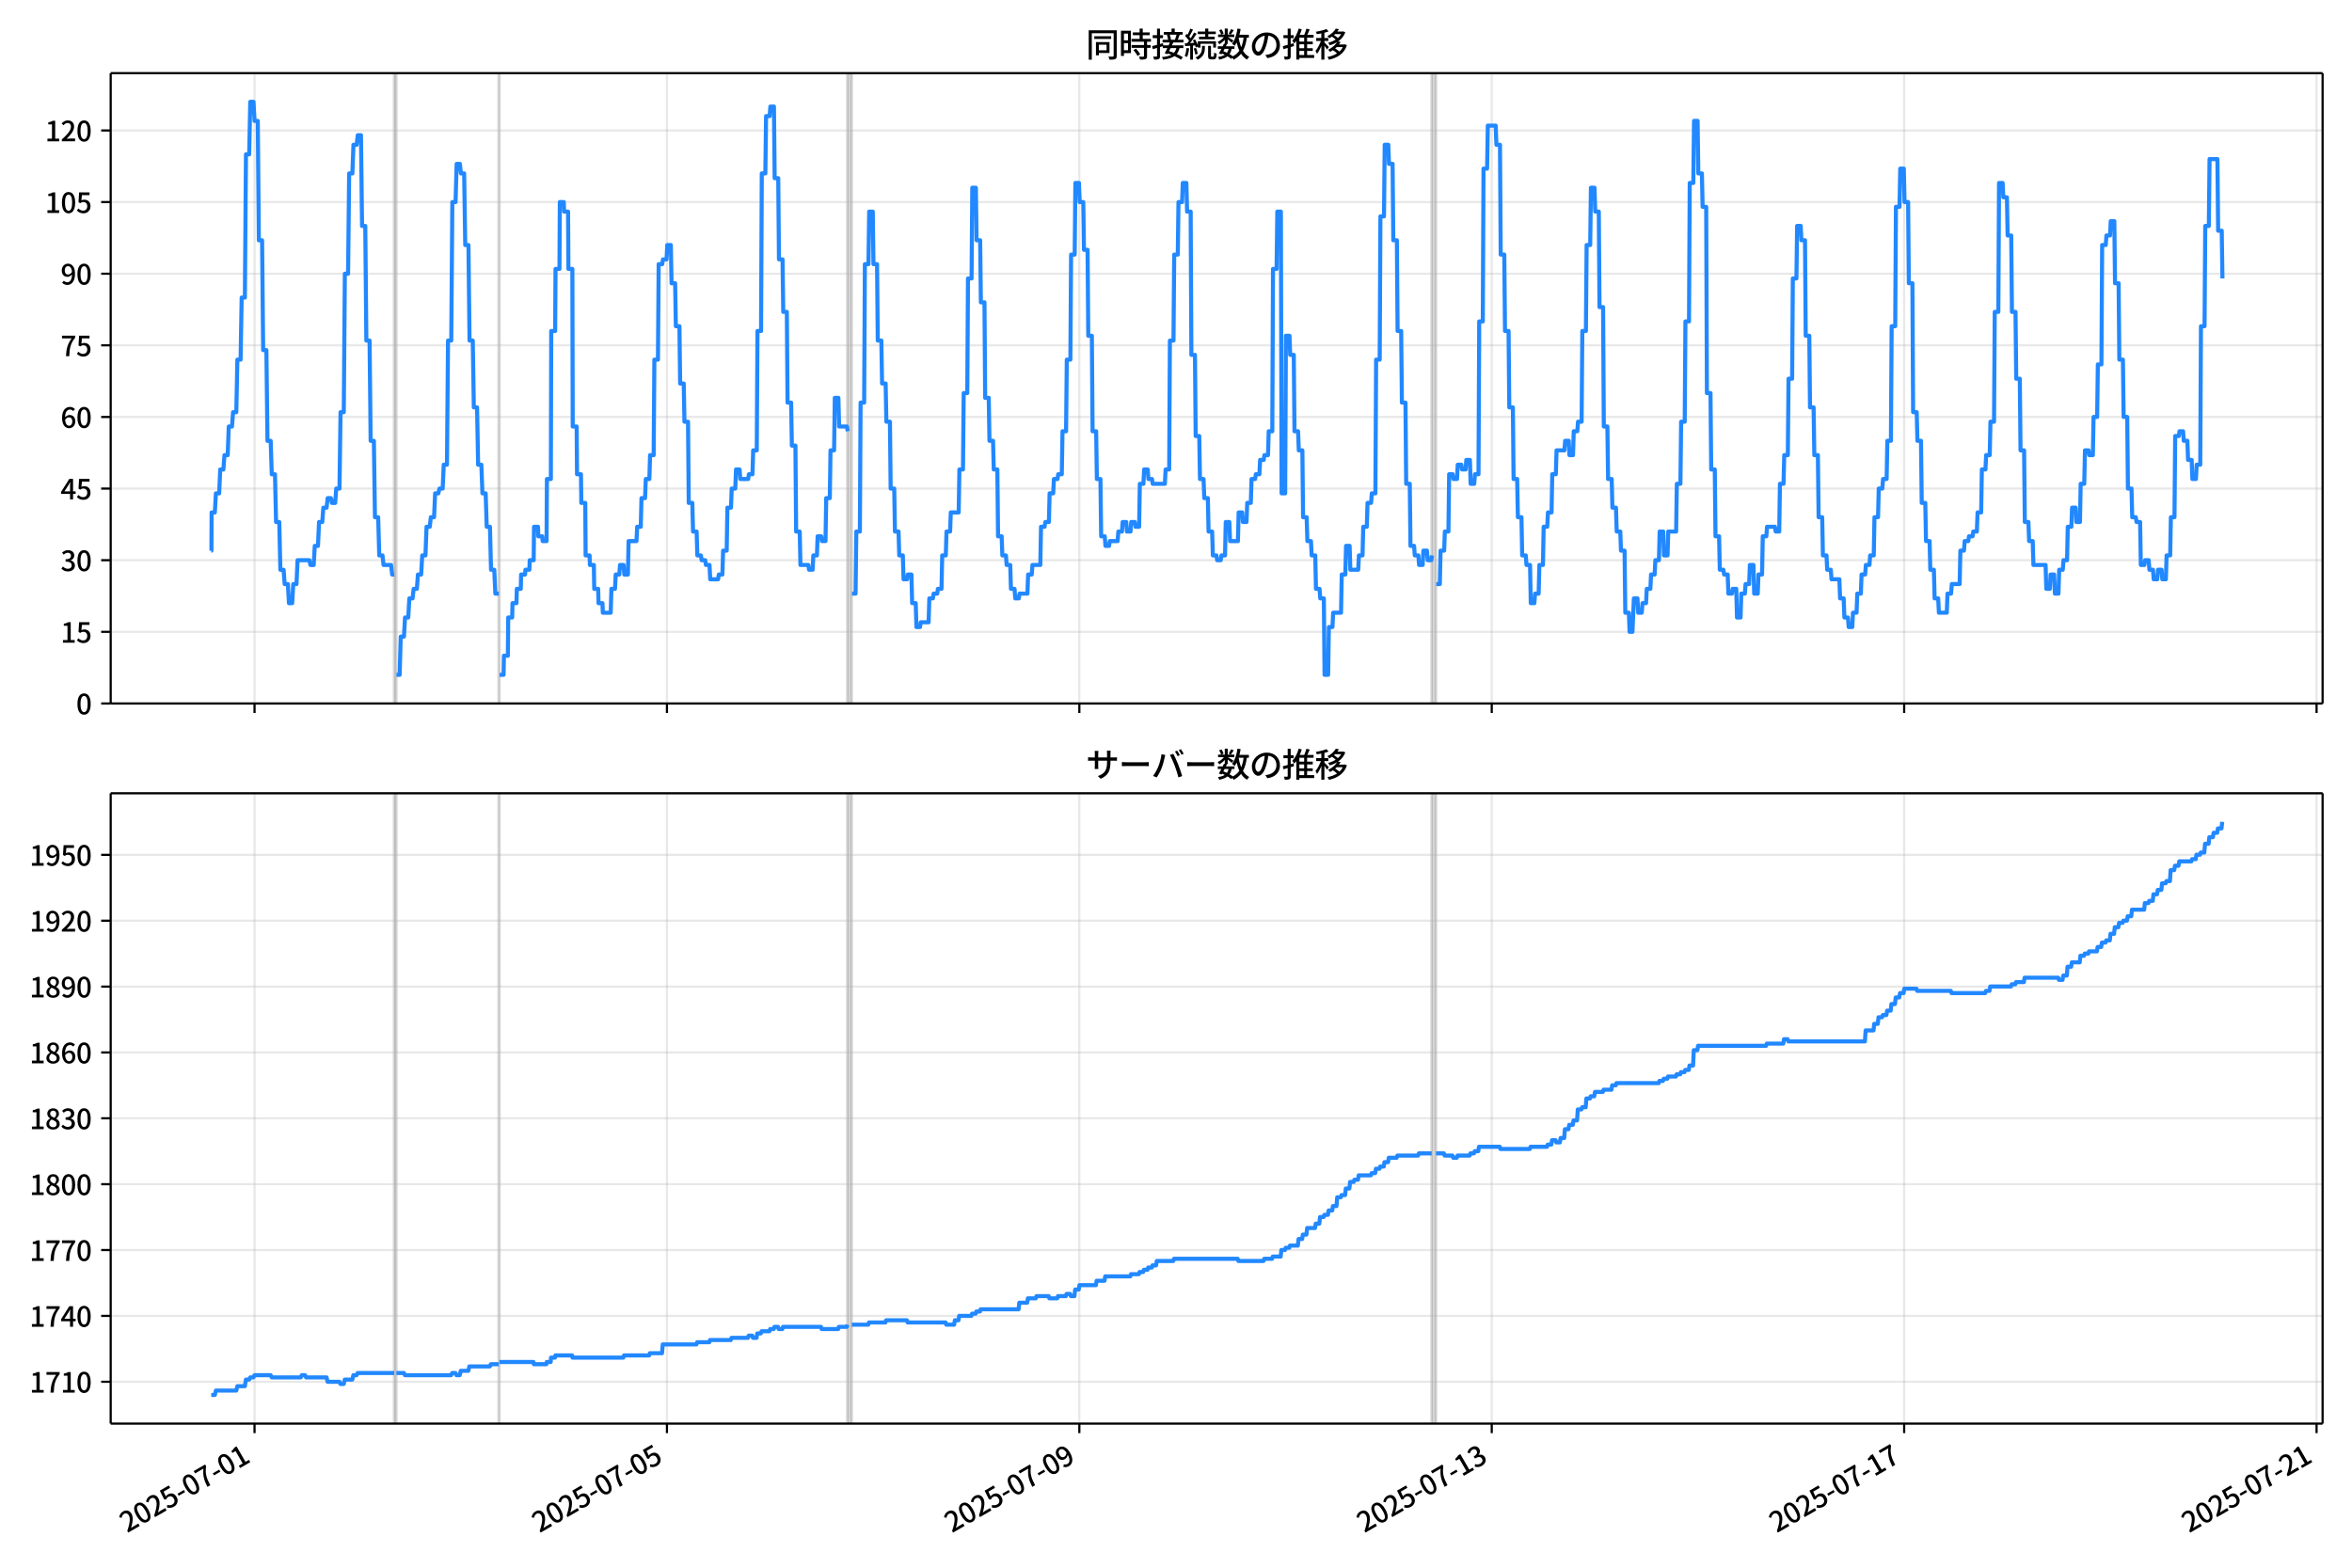 <!DOCTYPE svg  PUBLIC '-//W3C//DTD SVG 1.1//EN'  'http://www.w3.org/Graphics/SVG/1.1/DTD/svg11.dtd'>
<svg version="1.1" viewBox="0 0 864 576" xmlns="http://www.w3.org/2000/svg" xmlns:xlink="http://www.w3.org/1999/xlink">
 <defs>
  <style type="text/css">*{stroke-linejoin: round; stroke-linecap: butt}</style>
 </defs>
 <g id="aa">
  <g id="ab">
   <path d="m0 576h864v-576h-864z" fill="#fff"/>
  </g>
  <g id="ac">
   <g id="ad">
    <path d="m40.66 258.47h812.54v-231.59h-812.54z" fill="#fff"/>
   </g>
   <g id="ae">
    <path d="m144.79 258.47h.789v-231.59h-.789z" clip-path="url(#b)" fill="#808080" opacity=".3" stroke="#808080"/>
   </g>
   <g id="af">
    <path d="m183.19 258.47h.263v-231.59h-.263z" clip-path="url(#b)" fill="#808080" opacity=".3" stroke="#808080"/>
   </g>
   <g id="ag">
    <path d="m311.28 258.47h1.578v-231.59h-1.578z" clip-path="url(#b)" fill="#808080" opacity=".3" stroke="#808080"/>
   </g>
   <g id="ah">
    <path d="m525.9 258.47h1.578v-231.59h-1.578z" clip-path="url(#b)" fill="#808080" opacity=".3" stroke="#808080"/>
   </g>
   <g id="ai">
    <g id="aj">
     <g id="ak">
      <path d="m93.502 258.47v-231.59" clip-path="url(#b)" fill="none" stroke="#b0b0b0" stroke-linecap="square" stroke-opacity=".3" stroke-width=".8"/>
     </g>
     <g id="al">
      <defs>
       <path id="g" d="m0 0v3.5" stroke="#000" stroke-width=".8"/>
      </defs>
      <use x="93.502" y="258.468" stroke="#000000" stroke-width=".8" xlink:href="#g"/>
     </g>
    </g>
    <g id="am">
     <g id="an">
      <path d="m245 258.47v-231.59" clip-path="url(#b)" fill="none" stroke="#b0b0b0" stroke-linecap="square" stroke-opacity=".3" stroke-width=".8"/>
     </g>
     <g id="ao">
      <use x="244.999" y="258.468" stroke="#000000" stroke-width=".8" xlink:href="#g"/>
     </g>
    </g>
    <g id="ap">
     <g id="aq">
      <path d="m396.49 258.47v-231.59" clip-path="url(#b)" fill="none" stroke="#b0b0b0" stroke-linecap="square" stroke-opacity=".3" stroke-width=".8"/>
     </g>
     <g id="ar">
      <use x="396.495" y="258.468" stroke="#000000" stroke-width=".8" xlink:href="#g"/>
     </g>
    </g>
    <g id="as">
     <g id="at">
      <path d="m547.99 258.47v-231.59" clip-path="url(#b)" fill="none" stroke="#b0b0b0" stroke-linecap="square" stroke-opacity=".3" stroke-width=".8"/>
     </g>
     <g id="au">
      <use x="547.991" y="258.468" stroke="#000000" stroke-width=".8" xlink:href="#g"/>
     </g>
    </g>
    <g id="av">
     <g id="aw">
      <path d="m699.49 258.47v-231.59" clip-path="url(#b)" fill="none" stroke="#b0b0b0" stroke-linecap="square" stroke-opacity=".3" stroke-width=".8"/>
     </g>
     <g id="ax">
      <use x="699.488" y="258.468" stroke="#000000" stroke-width=".8" xlink:href="#g"/>
     </g>
    </g>
    <g id="ay">
     <g id="az">
      <path d="m850.98 258.47v-231.59" clip-path="url(#b)" fill="none" stroke="#b0b0b0" stroke-linecap="square" stroke-opacity=".3" stroke-width=".8"/>
     </g>
     <g id="ba">
      <use x="850.984" y="258.468" stroke="#000000" stroke-width=".8" xlink:href="#g"/>
     </g>
    </g>
   </g>
   <g id="bb">
    <g id="bc">
     <g id="bd">
      <path d="m40.66 258.47h812.54" clip-path="url(#b)" fill="none" stroke="#b0b0b0" stroke-linecap="square" stroke-opacity=".3" stroke-width=".8"/>
     </g>
     <g id="be">
      <defs>
       <path id="d" d="m0 0h-3.5" stroke="#000" stroke-width=".8"/>
      </defs>
      <use x="40.66" y="258.468" stroke="#000000" stroke-width=".8" xlink:href="#d"/>
     </g>
     <g id="bf">
      <!-- 0 -->
      <g transform="translate(27.96 262.45) scale(.1 -.1)">
       <defs>
        <path id="a" transform="scale(.016)" d="m1830-90q-460 0-806 275-346 276-535 823-188 547-188 1366 0 820 188 1357 189 538 535 803 346 266 806 266 461 0 800-269 340-269 528-803 189-534 189-1354 0-819-189-1366-188-547-528-823-339-275-800-275zm0 589q237 0 422 185 186 186 288 599 103 413 103 1091 0 679-103 1082-102 403-288 582-185 180-422 180-236 0-422-180-186-179-292-582-105-403-105-1082 0-678 105-1091 106-413 292-599 186-185 422-185z"/>
       </defs>
       <use xlink:href="#a"/>
      </g>
     </g>
    </g>
    <g id="bg">
     <g id="bh">
      <path d="m40.66 232.15h812.54" clip-path="url(#b)" fill="none" stroke="#b0b0b0" stroke-linecap="square" stroke-opacity=".3" stroke-width=".8"/>
     </g>
     <g id="bi">
      <use x="40.66" y="232.151" stroke="#000000" stroke-width=".8" xlink:href="#d"/>
     </g>
     <g id="bj">
      <!-- 15 -->
      <g transform="translate(22.26 236.14) scale(.1 -.1)">
       <defs>
        <path id="e" transform="scale(.016)" d="m544 0v608h1037v3277h-845v467q333 58 579 147 247 90 451 218h557v-4109h915v-608h-2694z"/>
        <path id="i" transform="scale(.016)" d="m1715-90q-365 0-653 90t-506 237q-217 147-383 307l352 480q134-134 294-246t361-183q202-70 452-70 262 0 473 118 212 119 333 346 122 227 122 541 0 460-247 716-246 256-649 256-224 0-384-64t-365-198l-365 237 141 2240h2387v-627h-1747l-109-1204q154 77 307 118 154 42 340 42 397 0 723-160t518-490q192-329 192-847 0-519-224-887t-586-560q-361-192-777-192z"/>
       </defs>
       <use xlink:href="#e"/>
       <use transform="translate(57)" xlink:href="#i"/>
      </g>
     </g>
    </g>
    <g id="bk">
     <g id="bl">
      <path d="m40.66 205.83h812.54" clip-path="url(#b)" fill="none" stroke="#b0b0b0" stroke-linecap="square" stroke-opacity=".3" stroke-width=".8"/>
     </g>
     <g id="bm">
      <use x="40.66" y="205.834" stroke="#000000" stroke-width=".8" xlink:href="#d"/>
     </g>
     <g id="bn">
      <!-- 30 -->
      <g transform="translate(22.26 209.82) scale(.1 -.1)">
       <defs>
        <path id="m" transform="scale(.016)" d="m1715-90q-371 0-656 90t-503 240q-217 150-377 323l359 474q211-205 479-359 269-153 634-153 269 0 467 92 199 93 311 266t112 423q0 256-125 451t-429 300q-304 106-835 106v551q467 0 732 105 266 106 384 291 119 186 119 423 0 307-192 489-192 183-531 183-269 0-503-119-233-118-438-316l-384 460q282 256 614 413 333 157 737 157 422 0 748-144 327-144 512-413 186-269 186-659 0-403-221-685-221-281-592-422v-26q269-70 490-227t349-400 128-557q0-422-215-726-214-304-573-468-358-163-787-163z"/>
       </defs>
       <use xlink:href="#m"/>
       <use transform="translate(57)" xlink:href="#a"/>
      </g>
     </g>
    </g>
    <g id="bo">
     <g id="bp">
      <path d="m40.66 179.52h812.54" clip-path="url(#b)" fill="none" stroke="#b0b0b0" stroke-linecap="square" stroke-opacity=".3" stroke-width=".8"/>
     </g>
     <g id="bq">
      <use x="40.66" y="179.517" stroke="#000000" stroke-width=".8" xlink:href="#d"/>
     </g>
     <g id="br">
      <!-- 45 -->
      <g transform="translate(22.26 183.5) scale(.1 -.1)">
       <defs>
        <path id="r" transform="scale(.016)" d="m2170 0v3072q0 192 12 457 13 266 20 458h-26q-90-179-183-365-92-185-195-364l-921-1415h2579v-576h-3328v493l1875 2957h858v-4717h-691z"/>
       </defs>
       <use xlink:href="#r"/>
       <use transform="translate(57)" xlink:href="#i"/>
      </g>
     </g>
    </g>
    <g id="bs">
     <g id="bt">
      <path d="m40.66 153.2h812.54" clip-path="url(#b)" fill="none" stroke="#b0b0b0" stroke-linecap="square" stroke-opacity=".3" stroke-width=".8"/>
     </g>
     <g id="bu">
      <use x="40.66" y="153.201" stroke="#000000" stroke-width=".8" xlink:href="#d"/>
     </g>
     <g id="bv">
      <!-- 60 -->
      <g transform="translate(22.26 157.19) scale(.1 -.1)">
       <defs>
        <path id="q" transform="scale(.016)" d="m1971-90q-339 0-634 144-294 144-518 435-224 292-352 733-128 442-128 1044 0 678 147 1161 148 483 397 784 250 301 570 445t665 144q397 0 688-147 292-147 490-359l-403-448q-128 154-327 253-198 99-409 99-307 0-567-182-259-182-413-605-153-422-153-1145 0-608 115-1002t326-589q212-195 493-195 212 0 375 121 163 122 259 343t96 522q0 300-90 511-89 212-259 320-169 109-419 109-211 0-451-134t-458-461l-25 538q134 192 313 323t374 201q196 71 375 71 397 0 694-163 298-163 467-490 170-326 170-825 0-468-195-817-195-348-512-544-317-195-701-195z"/>
       </defs>
       <use xlink:href="#q"/>
       <use transform="translate(57)" xlink:href="#a"/>
      </g>
     </g>
    </g>
    <g id="bw">
     <g id="bx">
      <path d="m40.66 126.88h812.54" clip-path="url(#b)" fill="none" stroke="#b0b0b0" stroke-linecap="square" stroke-opacity=".3" stroke-width=".8"/>
     </g>
     <g id="by">
      <use x="40.66" y="126.884" stroke="#000000" stroke-width=".8" xlink:href="#d"/>
     </g>
     <g id="bz">
      <!-- 75 -->
      <g transform="translate(22.26 130.87) scale(.1 -.1)">
       <defs>
        <path id="h" transform="scale(.016)" d="m1235 0q32 646 109 1187t224 1024 384 941 576 938h-2208v627h3027v-455q-409-512-665-989-256-476-397-969t-205-1053-90-1251h-755z"/>
       </defs>
       <use xlink:href="#h"/>
       <use transform="translate(57)" xlink:href="#i"/>
      </g>
     </g>
    </g>
    <g id="ca">
     <g id="cb">
      <path d="m40.66 100.57h812.54" clip-path="url(#b)" fill="none" stroke="#b0b0b0" stroke-linecap="square" stroke-opacity=".3" stroke-width=".8"/>
     </g>
     <g id="cc">
      <use x="40.66" y="100.567" stroke="#000000" stroke-width=".8" xlink:href="#d"/>
     </g>
     <g id="cd">
      <!-- 90 -->
      <g transform="translate(22.26 104.55) scale(.1 -.1)">
       <defs>
        <path id="k" transform="scale(.016)" d="m1562-90q-410 0-708 150-297 151-502 356l403 461q141-160 346-256t422-96q224 0 425 102 202 103 352 333 151 230 237 614 87 384 87 941 0 589-115 970t-323 563-496 182q-205 0-372-118-166-118-262-336t-96-525q0-301 86-512 87-211 259-323 173-112 417-112 224 0 460 141 237 141 448 461l32-544q-134-180-313-314t-371-208-384-74q-391 0-689 166-297 167-467 496-169 330-169 823 0 467 195 816t515 541 698 192q339 0 636-138 298-137 519-419 221-281 349-710t128-1018q0-691-141-1187t-391-807q-249-310-563-461-313-150-652-150z"/>
       </defs>
       <use xlink:href="#k"/>
       <use transform="translate(57)" xlink:href="#a"/>
      </g>
     </g>
    </g>
    <g id="ce">
     <g id="cf">
      <path d="m40.66 74.25h812.54" clip-path="url(#b)" fill="none" stroke="#b0b0b0" stroke-linecap="square" stroke-opacity=".3" stroke-width=".8"/>
     </g>
     <g id="cg">
      <use x="40.66" y="74.25" stroke="#000000" stroke-width=".8" xlink:href="#d"/>
     </g>
     <g id="ch">
      <!-- 105 -->
      <g transform="translate(16.56 78.235) scale(.1 -.1)">
       <use xlink:href="#e"/>
       <use transform="translate(57)" xlink:href="#a"/>
       <use transform="translate(114)" xlink:href="#i"/>
      </g>
     </g>
    </g>
    <g id="ci">
     <g id="cj">
      <path d="m40.66 47.933h812.54" clip-path="url(#b)" fill="none" stroke="#b0b0b0" stroke-linecap="square" stroke-opacity=".3" stroke-width=".8"/>
     </g>
     <g id="ck">
      <use x="40.66" y="47.933" stroke="#000000" stroke-width=".8" xlink:href="#d"/>
     </g>
     <g id="cl">
      <!-- 120 -->
      <g transform="translate(16.56 51.919) scale(.1 -.1)">
       <defs>
        <path id="f" transform="scale(.016)" d="m282 0v429q697 621 1164 1136 468 515 701 956 234 442 234 826 0 256-87 451-86 196-262 301-176 106-445 106-275 0-506-151-230-150-422-368l-416 410q301 333 637 518 336 186 803 186 429 0 749-176t496-493 176-745q0-455-224-919t-615-935q-390-470-889-950 186 20 394 36t374 16h1184v-634h-3046z"/>
       </defs>
       <use xlink:href="#e"/>
       <use transform="translate(57)" xlink:href="#f"/>
       <use transform="translate(114)" xlink:href="#a"/>
      </g>
     </g>
    </g>
   </g>
   <g id="cm">
    <path d="m77.594 202.33h.075l.066-14.036h1.179l.396-7.018h1.195l.395-8.772h1.161l.395-5.263h1.184l.395-10.527h1.184l.395-5.263h1.184l.395-19.299h1.184l.395-22.808h1.184l.395-52.634h1.184l.395-19.299h1.184l.395 7.018h1.184l.395 43.861h1.184l.395 40.352h1.184l.395 33.335h1.184l.395 12.281h1.184l.395 17.545h1.184l.395 17.545h1.184l.395 5.263h1.184l.395 7.018h1.184l.395-7.018h1.184l.395-8.772h4.34l.395 1.754h1.184l.395-7.018h1.184l.395-8.772h1.184l.395-5.263h1.184l.395-3.509h1.184l.395 1.754h1.184l.395-5.263h1.184l.395-28.071h1.184l.395-50.879h1.184l.395-36.844h1.184l.395-10.527h1.184l.395-3.509h1.184l.395 33.335h1.184l.395 42.107h1.184l.395 36.844h1.184l.395 28.071h1.184l.395 14.036h1.184l.395 3.509h2.762l.395 3.509h.789m.789 36.844h1.184l.395-14.036h1.184l.395-7.018h1.184l.395-7.018h1.184l.395-3.509h1.184l.395-5.263h1.184l.395-7.018h1.184l.395-10.527h1.184l.395-3.509h1.184l.395-8.772h1.184l.395-1.754h1.184l.395-8.772h1.184l.395-45.616h1.184l.395-50.879h1.184l.395-14.036h1.184l.395 3.509h1.184l.395 26.317h1.184l.395 35.089h1.184l.395 24.562h1.184l.395 21.053h1.184l.395 10.527h1.184l.395 12.281h1.184l.395 15.79h1.184l.395 8.772h1.315m.263 29.826h1.447l.132-7.018h1.447l.132-14.036h1.447l.132-5.263h1.447l.132-5.263h1.447l.132-5.263h1.447l.132-1.754h1.447l.132-3.509h1.447l.132-12.281h1.447l.132 3.509h1.447l.132 1.754h1.447l.132-22.808h1.447l.132-54.388h1.447l.132-22.808h1.447l.132-24.562h1.447l.132 3.509h1.447l.132 21.053h1.447l.132 57.897h1.447l.132 17.545h1.447l.132 10.527h1.447l.132 19.299h1.447l.132 3.509h1.447l.132 8.772h1.447l.132 5.263h1.447l.132 3.509h2.893l.263-8.772h1.315l.263-5.263h1.315l.263-3.509h1.315l.263 3.509h1.315l.263-12.281h2.893l.263-5.263h1.315l.263-10.527h1.315l.263-7.018h1.315l.263-8.772h1.315l.263-35.089h1.315l.263-35.089h1.315l.263-1.754h1.315l.263-5.263h1.315l.263 14.036h1.315l.263 15.79h1.315l.263 21.053h1.315l.263 14.036h1.315l.263 29.826h1.315l.263 10.527h1.315l.263 8.772h1.315l.263 1.754h1.315l.263 1.754h1.315l.263 5.263h2.893l.263-1.754h1.315l.263-8.772h1.315l.263-15.79h1.315l.263-7.018h1.315l.263-7.018h1.315l.263 3.509h2.893l.263-1.754h1.315l.263-8.772h1.315l.263-43.861h1.315l.263-57.897h1.315l.263-21.053h1.315l.263-3.509h1.315l.263 26.317h1.315l.263 29.826h1.315l.263 19.299h1.315l.263 33.335h1.315l.263 15.79h1.315l.263 31.58h1.315l.263 12.281h2.893l.263 1.754h1.315l.263-5.263h1.315l.263-7.018h1.315l.263 1.754h1.315l.263-15.79h1.315l.263-17.545h1.315l.263-19.299h1.315l.263 10.527h2.893l.263 1.754m1.578 59.651h1.315l.263-22.808h1.315l.263-47.37h1.315l.263-50.879h1.315l.263-19.299h1.315l.263 19.299h1.315l.263 28.071h1.315l.263 15.79h1.315l.263 14.036h1.315l.263 24.562h1.315l.263 15.79h1.315l.263 8.772h1.315l.263 8.772h1.315l.263-1.754h1.315l.263 10.527h1.315l.263 8.772h1.315l.263-1.754h2.893l.263-8.772h1.315l.263-1.754h1.315l.263-1.754h1.315l.263-12.281h1.315l.263-8.772h1.315l.263-7.018h2.893l.263-15.79h1.315l.263-28.071h1.315l.263-42.107h1.315l.263-33.335h1.315l.263 19.299h1.315l.263 22.808h1.315l.263 35.089h1.315l.263 15.79h1.315l.263 10.527h1.315l.263 24.562h1.315l.263 7.018h1.315l.263 3.509h1.315l.263 8.772h1.315l.263 3.509h1.315l.263-1.754h2.893l.263-7.018h1.315l.263-3.509h2.893l.263-14.036h1.315l.263-1.754h1.315l.263-10.527h1.315l.263-5.263h1.315l.263-1.754h1.315l.263-15.79h1.315l.263-26.317h1.315l.263-38.598h1.315l.263-26.317h1.315l.263 7.018h1.315l.263 17.545h1.315l.263 31.58h1.315l.263 35.089h1.315l.263 17.545h1.315l.263 21.053h1.315l.263 3.509h1.315l.263-1.754h2.893l.263-3.509h1.315l.263-3.509h1.315l.263 3.509h1.315l.263-3.509h1.315l.263 1.754h1.315l.263-15.79h1.315l.263-5.263h1.315l.263 3.509h1.315l.263 1.754h4.471l.263-5.263h1.315l.263-47.37h1.315l.263-31.58h1.315l.263-19.299h1.315l.263-7.018h1.315l.263 10.527h1.315l.263 52.634h1.315l.263 29.826h1.315l.263 15.79h1.315l.263 7.018h1.315l.263 12.281h1.315l.263 8.772h1.315l.263 1.754h1.315l.263-1.754h1.315l.263-12.281h1.315l.263 7.018h2.893l.263-10.527h1.315l.263 3.509h1.315l.263-7.018h1.315l.263-8.772h1.315l.263-1.754h1.315l.263-5.263h1.315l.263-1.754h1.315l.263-8.772h1.315l.263-59.651h1.315l.263-21.053h1.315l.263 103.51h1.315l.263-57.897h1.315l.263 7.018h1.315l.263 28.071h1.315l.263 7.018h1.315l.263 24.562h1.315l.263 8.772h1.315l.263 5.263h1.315l.263 12.281h1.315l.263 3.509h1.315l.263 28.071h1.315l.263-17.545h1.315l.263-5.263h2.893l.263-14.036h1.315l.263-10.527h1.315l.263 8.772h2.893l.263-5.263h1.315l.263-10.527h1.315l.263-8.772h1.315l.263-3.509h1.315l.263-49.125h1.315l.263-52.634h1.315l.263-26.317h1.315l.263 7.018h1.315l.263 28.071h1.315l.263 33.335h1.315l.263 26.317h1.315l.263 29.826h1.315l.263 22.808h1.315l.263 3.509h1.315l.263 3.509h1.315l.263-5.263h1.315l.263 3.509h1.315l.263-1.754m1.578 10.527h1.315l.263-12.281h1.315l.263-7.018h1.315l.263-21.053h1.315l.263 1.754h1.315l.263-5.263h1.315l.263 1.754h1.315l.263-3.509h1.315l.263 8.772h1.315l.263-3.509h1.315l.263-56.142h1.315l.263-56.142h1.315l.263-15.79h2.893l.263 7.018h1.315l.263 40.352h1.315l.263 28.071h1.315l.263 28.071h1.315l.263 26.317h1.315l.263 14.036h1.315l.263 14.036h1.315l.263 3.509h1.315l.263 14.036h1.315l.263-3.509h1.315l.263-10.527h1.315l.263-14.036h1.315l.263-5.263h1.315l.263-14.036h1.315l.263-8.772h2.893l.263-3.509h1.315l.263 5.263h1.315l.263-8.772h1.315l.263-3.509h1.315l.263-33.335h1.315l.263-31.58h1.315l.263-21.053h1.315l.263 8.772h1.315l.263 35.089h1.315l.263 43.861h1.315l.263 19.299h1.315l.263 10.527h1.315l.263 8.772h1.315l.263 7.018h1.315l.263 22.808h1.315l.263 7.018h1.052l.526-12.281h1.315l.263 5.263h1.315l.263-3.509h1.315l.263-5.263h1.315l.263-5.263h1.315l.263-5.263h1.315l.263-10.527h1.315l.263 8.772h1.315l.263-8.772h2.893l.263-17.545h1.315l.263-22.808h1.315l.263-36.844h1.315l.263-50.879h1.315l.263-22.808h1.315l.263 19.299h1.315l.263 12.281h1.315l.263 68.424h1.315l.263 28.071h1.315l.263 24.562h1.315l.263 12.281h1.315l.263 1.754h1.315l.263 7.018h1.315l.263-1.754h1.315l.263 10.527h1.315l.263-8.772h1.315l.263-3.509h1.315l.263-7.018h1.315l.263 10.527h1.315l.263-7.018h1.315l.263-14.036h1.315l.263-3.509h2.893l.263 1.754h1.315l.263-17.545h1.315l.263-10.527h1.315l.263-28.071h1.315l.263-36.844h1.315l.263-19.299h1.315l.263 5.263h1.315l.263 35.089h1.315l.263 26.317h1.315l.263 17.545h1.315l.263 22.808h1.315l.263 14.036h1.315l.263 5.263h1.315l.263 3.509h2.893l.263 7.018h1.315l.263 7.018h1.315l.263 3.509h1.315l.263-5.263h1.315l.263-7.018h1.315l.263-7.018h1.315l.263-3.509h1.315l.263-3.509h1.315l.263-14.036h1.315l.263-10.527h1.315l.263-3.509h1.315l.263-14.036h1.315l.263-42.107h1.315l.263-43.861h1.315l.263-14.036h1.315l.263 12.281h1.315l.263 29.826h1.315l.263 47.37h1.315l.263 10.527h1.315l.263 22.808h1.315l.263 14.036h1.315l.263 10.527h1.315l.263 10.527h1.315l.263 5.263h2.893l.263-7.018h1.315l.263-3.509h2.893l.263-12.281h1.315l.263-3.509h1.315l.263-1.754h1.315l.263-1.754h1.315l.263-7.018h1.315l.263-15.79h1.315l.263-5.263h1.315l.263-12.281h1.315l.263-40.352h1.315l.263-47.37h1.315l.263 5.263h1.315l.263 14.036h1.315l.263 28.071h1.315l.263 24.562h1.315l.263 26.317h1.315l.263 26.317h1.315l.263 7.018h1.315l.263 8.772h4.471l.263 8.772h1.315l.263-5.263h1.315l.263 7.018h1.315l.263-8.772h1.315l.263-3.509h1.315l.263-12.281h1.315l.263-7.018h1.315l.263 5.263h1.315l.263-14.036h1.315l.263-12.281h1.315l.263 1.754h1.315l.263-14.036h1.315l.263-19.299h1.315l.263-43.861h1.315l.263-3.509h1.315l.263-5.263h1.315l.263 22.808h1.315l.263 28.071h1.315l.263 21.053h1.315l.263 26.317h1.315l.263 10.527h1.315l.263 1.754h1.315l.263 15.79h1.315l.263-1.754h1.315l.263 3.509h1.315l.263 3.509h1.315l.263-3.509h1.315l.263 3.509h1.315l.263-8.772h1.315l.263-14.036h1.315l.263-29.826h1.315l.263-1.754h1.315l.263 3.509h1.315l.263 7.018h1.315l.263 7.018h1.315l.263-5.263h1.315l.263-50.879h1.315l.263-36.844h1.315l.263-24.562h2.893l.263 26.317h1.315l.263 17.545v0" clip-path="url(#b)" fill="none" stroke="#28f" stroke-linecap="square" stroke-width="1.5"/>
   </g>
   <g id="cn">
    <path d="m40.66 258.47v-231.59" fill="none" stroke="#000" stroke-linecap="square" stroke-width=".8"/>
   </g>
   <g id="co">
    <path d="m853.2 258.47v-231.59" fill="none" stroke="#000" stroke-linecap="square" stroke-width=".8"/>
   </g>
   <g id="cp">
    <path d="m40.66 258.47h812.54" fill="none" stroke="#000" stroke-linecap="square" stroke-width=".8"/>
   </g>
   <g id="cq">
    <path d="m40.66 26.88h812.54" fill="none" stroke="#000" stroke-linecap="square" stroke-width=".8"/>
   </g>
   <g id="cr">
    <!-- 同時接続数の推移 -->
    <g transform="translate(398.93 20.88) scale(.12 -.12)">
     <defs>
      <path id="x" transform="scale(.016)" d="m1587 3936h3232v-518h-3232v518zm320-1114h557v-2534h-557v2534zm301 0h2291v-2086h-2291v512h1734v1069h-1734v505zm-1683 2260h5113v-570h-4524v-5056h-589v5626zm4768 0h595v-4896q0-250-67-397t-227-218q-160-77-426-96t-675-19q-13 83-45 192t-77 218q-45 108-89 185 281-13 527-13 247 0 330 0 83 7 118 42 36 35 36 112v4890z"/>
      <path id="v" transform="scale(.016)" d="m2714 4672h3238v-525h-3238v525zm-244-1235h3712v-538h-3712v538zm20-1184h3635v-531h-3635v531zm1523 3155h595v-2310h-595v2310zm832-2451h589v-2823q0-230-61-364-61-135-227-199-167-70-423-86t-633-16q-20 121-78 285-57 163-121 284 275-6 509-9t310-3q77 6 106 28 29 23 29 93v2810zm-2023-1677 487 282q153-160 313-352t294-381q135-189 206-343l-519-313q-64 153-189 348-124 196-278 394-154 199-314 365zm-2086 3718h1619v-4281h-1619v544h1056v3187h-1056v550zm32-1843h1293v-537h-1293v537zm-320 1843h563v-4832h-563v4832z"/>
      <path id="w" transform="scale(.016)" d="m3866 5408h614v-870h-614v870zm-1479-653h3597v-518h-3597v518zm-230-1485h4e3v-518h-4e3v518zm825 922 519 102q64-160 121-342 58-182 96-352 39-170 45-304l-544-128q-6 134-42 313-35 180-83 365-48 186-112 346zm1856 109 589-71q-96-275-202-557-105-281-195-486l-518 77q58 147 122 329 64 183 118 372t86 336zm-2643-2106h3943v-518h-3943v518zm1408 685 602-115q-167-371-362-784t-390-797-362-685l-525 179q160 288 346 666t368 784 323 752zm-659-2157 358 403q352-102 733-240 381-137 752-304 371-166 697-336 327-169 558-329l-384-461q-218 160-532 336-313 176-685 345-371 170-755 323-384 154-742 263zm1894 1114 583-71q-122-550-353-944-230-393-604-662t-922-435q-547-167-1296-269-25 128-93 269-67 141-137 230 678 64 1168 192t819 349q330 221 531 550 202 330 304 791zm-4684 217q396 90 953 240 557 151 1120 311l77-544q-525-154-1053-311-528-156-963-284l-134 588zm121 2093h1965v-563h-1965v563zm819 1248h576v-5229q0-236-51-374t-192-208q-141-77-355-99-214-23-541-16-13 115-64 288t-109 294q205-6 381-6t234 0q64 0 92 28 29 29 29 93v5229z"/>
      <path id="u" transform="scale(.016)" d="m4058 5408h595v-1798h-595v1798zm-1415-563h3443v-499h-3443v499zm231-992h3008v-499h-3008v499zm-224-877h3475v-1203h-531v729h-2432v-729h-512v1203zm1964-877h551v-1881q0-122 22-157 23-35 106-35 25 0 92 0 68 0 135 0t99 0q51 0 83 54t45 224 19 515q90-70 234-131t259-93q-19-429-83-662-64-234-183-326-118-93-316-93-39 0-103 0t-134 0-138 0q-67 0-99 0-237 0-365 64t-176 218q-48 153-48 422v1881zm-1164-6h550v-455q0-243-48-528-48-284-186-579-137-294-409-572-272-279-727-503-70 90-192 208-121 118-230 195 416 205 665 438 250 234 371 474 122 240 164 467 42 228 42 413v442zm-2240 3309 524-192q-121-244-259-503-137-259-275-496t-259-416l-410 173q122 186 246 438 125 253 240 515 116 263 193 481zm716-743 500-230q-224-359-496-756-272-396-548-764-275-368-518-650l-358 205q179 211 377 483 199 272 387 569 189 298 358 592 170 295 298 551zm-1721-665 307 403q166-154 339-340 173-185 320-364t224-327l-326-460q-77 160-218 348-141 189-314 384-172 196-332 356zm1485-832 435 179q128-211 249-458 122-246 215-474 93-227 137-412l-473-211q-32 185-119 422-86 237-201 486-115 250-243 468zm-1530-583q422 26 998 54 576 29 1184 68l7-499q-570-45-1127-84-556-38-992-70l-70 531zm1702-992 436 135q121-276 214-596t118-556l-454-148q-26 237-112 563-86 327-202 602zm-1363 109 499-83q-57-455-163-897-105-441-253-748-51 32-134 73-83 42-170 83-86 42-144 62 148 294 234 697t131 813zm691 627h525v-2861h-525v2861z"/>
      <path id="o" transform="scale(.016)" d="m224 2022h3187v-499h-3187v499zm51 2247h3111v-487h-3111v487zm1127-1735 563-121q-154-320-333-672t-352-679q-173-326-326-582l-532 173q148 243 324 566t345 669q170 346 311 646zm934-832 563-64q-89-480-262-838t-461-614-701-432-976-298q-25 128-99 269t-157 237q659 102 1085 303 426 202 666 554t342 883zm422 3597 519-211q-147-218-298-436-150-217-278-377l-403 186q121 173 252 413 132 240 208 425zm-1203 109h563v-2957h-563v2957zm-1075-320 448 186q134-192 246-420 112-227 157-393l-467-211q-38 172-147 406t-237 432zm1094-1050 397-236q-160-263-400-529-240-265-519-489-278-224-553-378-51 103-141 237-89 135-179 218 269 109 534 294 266 186 493 416 228 231 368 467zm487-204q83-45 246-145 163-99 352-211t346-211 221-150l-327-423q-83 77-230 198-147 122-317 253-170 132-327 250-156 119-259 189l295 250zm1798 396h2311v-556h-2311v556zm115 1178 615-90q-103-640-263-1235t-384-1101q-224-505-512-889-44 57-134 134t-186 157-166 125q275 339 473 796 199 458 340 995 141 538 217 1108zm1223-1510 614-58q-147-1101-445-1940-297-838-813-1443-515-604-1321-1014-26 71-90 177-64 105-134 208-70 102-128 159 742 346 1212 880 471 535 730 1290 260 755 375 1741zm-1005-135q134-851 387-1597 253-745 659-1305 407-560 1002-874-70-57-154-150-83-93-154-189-70-96-121-179-633 371-1056 988-422 618-688 1434-265 816-425 1783l550 89zm-3309-3065 327 416q377-148 754-330 378-182 701-378 324-195 548-368l-416-435q-211 179-519 378-307 198-666 383-358 186-729 334z"/>
      <path id="t" transform="scale(.016)" d="m3686 4378q-64-493-163-1041-99-547-265-1084-192-653-432-1104t-522-688-595-237q-320 0-596 221-275 221-448 621-172 400-172 931 0 537 220 1017 221 480 611 851 391 372 909 583 519 211 1121 211 576 0 1040-186 464-185 793-515 330-329 502-771 173-441 173-941 0-672-278-1194-278-521-816-851-538-329-1318-444l-378 601q166 20 307 42t263 48q307 70 585 217 279 148 496 375 218 227 342 534 125 308 125 692t-122 713q-121 330-358 573-236 243-582 380-346 138-781 138-525 0-935-186-409-185-694-489-284-304-432-656-147-352-147-678 0-365 89-605 90-240 224-355 135-115 276-115t288 144 297 457q151 314 298 800 147 461 246 982 100 522 145 1021l684-12z"/>
      <path id="p" transform="scale(.016)" d="m2995 2925h2893v-519h-2893v519zm0-1280h2893v-519h-2893v519zm-64-1299h3232v-557h-3232v557zm1312 3577h563v-3763h-563v3763zm429 1466 634-141q-154-390-340-794-185-403-339-684l-512 140q103 199 208 458 106 259 195 528 90 269 154 493zm-1472 25 582-147q-153-518-371-1018-217-499-483-931t-573-758q-38 64-109 160-70 96-147 198-77 103-141 160 416 416 733 1034t509 1302zm128-1203h2720v-537h-2720v-4205h-582v4422l313 320h269zm-3174-2157q396 90 953 240 557 151 1120 311l77-544q-525-154-1053-311-528-156-963-284l-134 588zm121 2093h1965v-563h-1965v563zm819 1248h576v-5229q0-236-51-374t-192-208q-141-77-355-99-214-23-541-16-13 115-64 288t-109 294q205-6 381-6t234 0q64 0 92 28 29 29 29 93v5229z"/>
      <path id="n" transform="scale(.016)" d="m4051 5402 595-109q-281-493-729-941t-1107-806q-39 64-106 144t-141 153q-73 74-137 119 608 288 1011 678t614 762zm-77-557h1511v-493h-1863l352 493zm1293 0h109l109 25 384-179q-192-505-496-905t-695-701q-390-301-845-519-454-217-947-358-44 109-137 253t-176 227q448 109 867 294 419 186 777 445 359 259 631 592t419 730v96zm-1990-954 377 307q167-96 336-218 170-121 320-249 151-128 247-237l-397-332q-90 108-237 236t-317 259q-169 132-329 234zm1107-934 595-109q-307-538-803-1031-496-492-1232-876-38 64-102 144t-138 156q-74 77-138 116 455 217 807 483t604 554q253 288 407 563zm-90-589h1460v-506h-1818l358 506zm1268 0h121l109 26 384-167q-192-614-531-1075t-787-794q-448-332-983-553-534-221-1129-355-45 115-132 269-86 153-176 249 551 96 1043 285 493 189 903 473 410 285 714 669t464 883v90zm-2132-1056 410 339q186-102 384-237 198-134 371-275t282-269l-435-371q-103 128-270 272-166 144-361 288t-381 253zm-2150 3533h589v-5376h-589v5376zm-992-1242h2336v-569h-2336v569zm1024-224 365-160q-96-339-231-707-134-368-291-727-157-358-336-672-179-313-365-537-44 128-134 291t-160 272q173 192 339 457 167 266 323 570 157 304 282 618t208 595zm941 1946 416-467q-314-122-695-221-380-99-784-173-403-74-780-131-20 102-71 236-51 135-102 231 358 58 732 138 375 80 711 179t573 208zm-397-2579q58-45 179-170 122-125 266-266 144-140 259-265t160-183l-352-473q-58 102-157 255-99 154-218 317-118 164-227 311-108 147-185 237l275 237z"/>
     </defs>
     <use xlink:href="#x"/>
     <use transform="translate(100)" xlink:href="#v"/>
     <use transform="translate(200)" xlink:href="#w"/>
     <use transform="translate(300)" xlink:href="#u"/>
     <use transform="translate(400)" xlink:href="#o"/>
     <use transform="translate(500)" xlink:href="#t"/>
     <use transform="translate(600)" xlink:href="#p"/>
     <use transform="translate(700)" xlink:href="#n"/>
    </g>
   </g>
  </g>
  <g id="cs">
   <g id="ct">
    <path d="m40.66 523.06h812.54v-231.59h-812.54z" fill="#fff"/>
   </g>
   <g id="cu">
    <path d="m144.79 523.06h.789v-231.59h-.789z" clip-path="url(#c)" fill="#808080" opacity=".3" stroke="#808080"/>
   </g>
   <g id="cv">
    <path d="m183.19 523.06h.263v-231.59h-.263z" clip-path="url(#c)" fill="#808080" opacity=".3" stroke="#808080"/>
   </g>
   <g id="cw">
    <path d="m311.28 523.06h1.578v-231.59h-1.578z" clip-path="url(#c)" fill="#808080" opacity=".3" stroke="#808080"/>
   </g>
   <g id="cx">
    <path d="m525.9 523.06h1.578v-231.59h-1.578z" clip-path="url(#c)" fill="#808080" opacity=".3" stroke="#808080"/>
   </g>
   <g id="cy">
    <g id="cz">
     <g id="da">
      <path d="m93.502 523.06v-231.59" clip-path="url(#c)" fill="none" stroke="#b0b0b0" stroke-linecap="square" stroke-opacity=".3" stroke-width=".8"/>
     </g>
     <g id="db">
      <use x="93.502" y="523.055" stroke="#000000" stroke-width=".8" xlink:href="#g"/>
     </g>
     <g id="dc">
      <!-- 2025-07-01 -->
      <g transform="translate(46.713 563.33) rotate(-30) scale(.1 -.1)">
       <defs>
        <path id="j" transform="scale(.016)" d="m301 1536v544h1689v-544h-1689z"/>
       </defs>
       <use xlink:href="#f"/>
       <use transform="translate(57)" xlink:href="#a"/>
       <use transform="translate(114)" xlink:href="#f"/>
       <use transform="translate(171)" xlink:href="#i"/>
       <use transform="translate(228)" xlink:href="#j"/>
       <use transform="translate(263.7)" xlink:href="#a"/>
       <use transform="translate(320.7)" xlink:href="#h"/>
       <use transform="translate(377.7)" xlink:href="#j"/>
       <use transform="translate(413.4)" xlink:href="#a"/>
       <use transform="translate(470.4)" xlink:href="#e"/>
      </g>
     </g>
    </g>
    <g id="dd">
     <g id="de">
      <path d="m245 523.06v-231.59" clip-path="url(#c)" fill="none" stroke="#b0b0b0" stroke-linecap="square" stroke-opacity=".3" stroke-width=".8"/>
     </g>
     <g id="df">
      <use x="244.999" y="523.055" stroke="#000000" stroke-width=".8" xlink:href="#g"/>
     </g>
     <g id="dg">
      <!-- 2025-07-05 -->
      <g transform="translate(198.21 563.33) rotate(-30) scale(.1 -.1)">
       <use xlink:href="#f"/>
       <use transform="translate(57)" xlink:href="#a"/>
       <use transform="translate(114)" xlink:href="#f"/>
       <use transform="translate(171)" xlink:href="#i"/>
       <use transform="translate(228)" xlink:href="#j"/>
       <use transform="translate(263.7)" xlink:href="#a"/>
       <use transform="translate(320.7)" xlink:href="#h"/>
       <use transform="translate(377.7)" xlink:href="#j"/>
       <use transform="translate(413.4)" xlink:href="#a"/>
       <use transform="translate(470.4)" xlink:href="#i"/>
      </g>
     </g>
    </g>
    <g id="dh">
     <g id="di">
      <path d="m396.49 523.06v-231.59" clip-path="url(#c)" fill="none" stroke="#b0b0b0" stroke-linecap="square" stroke-opacity=".3" stroke-width=".8"/>
     </g>
     <g id="dj">
      <use x="396.495" y="523.055" stroke="#000000" stroke-width=".8" xlink:href="#g"/>
     </g>
     <g id="dk">
      <!-- 2025-07-09 -->
      <g transform="translate(349.71 563.33) rotate(-30) scale(.1 -.1)">
       <use xlink:href="#f"/>
       <use transform="translate(57)" xlink:href="#a"/>
       <use transform="translate(114)" xlink:href="#f"/>
       <use transform="translate(171)" xlink:href="#i"/>
       <use transform="translate(228)" xlink:href="#j"/>
       <use transform="translate(263.7)" xlink:href="#a"/>
       <use transform="translate(320.7)" xlink:href="#h"/>
       <use transform="translate(377.7)" xlink:href="#j"/>
       <use transform="translate(413.4)" xlink:href="#a"/>
       <use transform="translate(470.4)" xlink:href="#k"/>
      </g>
     </g>
    </g>
    <g id="dl">
     <g id="dm">
      <path d="m547.99 523.06v-231.59" clip-path="url(#c)" fill="none" stroke="#b0b0b0" stroke-linecap="square" stroke-opacity=".3" stroke-width=".8"/>
     </g>
     <g id="dn">
      <use x="547.991" y="523.055" stroke="#000000" stroke-width=".8" xlink:href="#g"/>
     </g>
     <g id="do">
      <!-- 2025-07-13 -->
      <g transform="translate(501.2 563.33) rotate(-30) scale(.1 -.1)">
       <use xlink:href="#f"/>
       <use transform="translate(57)" xlink:href="#a"/>
       <use transform="translate(114)" xlink:href="#f"/>
       <use transform="translate(171)" xlink:href="#i"/>
       <use transform="translate(228)" xlink:href="#j"/>
       <use transform="translate(263.7)" xlink:href="#a"/>
       <use transform="translate(320.7)" xlink:href="#h"/>
       <use transform="translate(377.7)" xlink:href="#j"/>
       <use transform="translate(413.4)" xlink:href="#e"/>
       <use transform="translate(470.4)" xlink:href="#m"/>
      </g>
     </g>
    </g>
    <g id="dp">
     <g id="dq">
      <path d="m699.49 523.06v-231.59" clip-path="url(#c)" fill="none" stroke="#b0b0b0" stroke-linecap="square" stroke-opacity=".3" stroke-width=".8"/>
     </g>
     <g id="dr">
      <use x="699.488" y="523.055" stroke="#000000" stroke-width=".8" xlink:href="#g"/>
     </g>
     <g id="ds">
      <!-- 2025-07-17 -->
      <g transform="translate(652.7 563.33) rotate(-30) scale(.1 -.1)">
       <use xlink:href="#f"/>
       <use transform="translate(57)" xlink:href="#a"/>
       <use transform="translate(114)" xlink:href="#f"/>
       <use transform="translate(171)" xlink:href="#i"/>
       <use transform="translate(228)" xlink:href="#j"/>
       <use transform="translate(263.7)" xlink:href="#a"/>
       <use transform="translate(320.7)" xlink:href="#h"/>
       <use transform="translate(377.7)" xlink:href="#j"/>
       <use transform="translate(413.4)" xlink:href="#e"/>
       <use transform="translate(470.4)" xlink:href="#h"/>
      </g>
     </g>
    </g>
    <g id="dt">
     <g id="du">
      <path d="m850.98 523.06v-231.59" clip-path="url(#c)" fill="none" stroke="#b0b0b0" stroke-linecap="square" stroke-opacity=".3" stroke-width=".8"/>
     </g>
     <g id="dv">
      <use x="850.984" y="523.055" stroke="#000000" stroke-width=".8" xlink:href="#g"/>
     </g>
     <g id="dw">
      <!-- 2025-07-21 -->
      <g transform="translate(804.19 563.33) rotate(-30) scale(.1 -.1)">
       <use xlink:href="#f"/>
       <use transform="translate(57)" xlink:href="#a"/>
       <use transform="translate(114)" xlink:href="#f"/>
       <use transform="translate(171)" xlink:href="#i"/>
       <use transform="translate(228)" xlink:href="#j"/>
       <use transform="translate(263.7)" xlink:href="#a"/>
       <use transform="translate(320.7)" xlink:href="#h"/>
       <use transform="translate(377.7)" xlink:href="#j"/>
       <use transform="translate(413.4)" xlink:href="#f"/>
       <use transform="translate(470.4)" xlink:href="#e"/>
      </g>
     </g>
    </g>
   </g>
   <g id="dx">
    <g id="dy">
     <g id="dz">
      <path d="m40.66 507.69h812.54" clip-path="url(#c)" fill="none" stroke="#b0b0b0" stroke-linecap="square" stroke-opacity=".3" stroke-width=".8"/>
     </g>
     <g id="ea">
      <use x="40.66" y="507.689" stroke="#000000" stroke-width=".8" xlink:href="#d"/>
     </g>
     <g id="eb">
      <!-- 1710 -->
      <g transform="translate(10.86 511.67) scale(.1 -.1)">
       <use xlink:href="#e"/>
       <use transform="translate(57)" xlink:href="#h"/>
       <use transform="translate(114)" xlink:href="#e"/>
       <use transform="translate(171)" xlink:href="#a"/>
      </g>
     </g>
    </g>
    <g id="ec">
     <g id="ed">
      <path d="m40.66 483.49h812.54" clip-path="url(#c)" fill="none" stroke="#b0b0b0" stroke-linecap="square" stroke-opacity=".3" stroke-width=".8"/>
     </g>
     <g id="ee">
      <use x="40.66" y="483.49" stroke="#000000" stroke-width=".8" xlink:href="#d"/>
     </g>
     <g id="ef">
      <!-- 1740 -->
      <g transform="translate(10.86 487.47) scale(.1 -.1)">
       <use xlink:href="#e"/>
       <use transform="translate(57)" xlink:href="#h"/>
       <use transform="translate(114)" xlink:href="#r"/>
       <use transform="translate(171)" xlink:href="#a"/>
      </g>
     </g>
    </g>
    <g id="eg">
     <g id="eh">
      <path d="m40.66 459.29h812.54" clip-path="url(#c)" fill="none" stroke="#b0b0b0" stroke-linecap="square" stroke-opacity=".3" stroke-width=".8"/>
     </g>
     <g id="ei">
      <use x="40.66" y="459.29" stroke="#000000" stroke-width=".8" xlink:href="#d"/>
     </g>
     <g id="ej">
      <!-- 1770 -->
      <g transform="translate(10.86 463.28) scale(.1 -.1)">
       <use xlink:href="#e"/>
       <use transform="translate(57)" xlink:href="#h"/>
       <use transform="translate(114)" xlink:href="#h"/>
       <use transform="translate(171)" xlink:href="#a"/>
      </g>
     </g>
    </g>
    <g id="ek">
     <g id="el">
      <path d="m40.66 435.09h812.54" clip-path="url(#c)" fill="none" stroke="#b0b0b0" stroke-linecap="square" stroke-opacity=".3" stroke-width=".8"/>
     </g>
     <g id="em">
      <use x="40.66" y="435.091" stroke="#000000" stroke-width=".8" xlink:href="#d"/>
     </g>
     <g id="en">
      <!-- 1800 -->
      <g transform="translate(10.86 439.08) scale(.1 -.1)">
       <defs>
        <path id="l" transform="scale(.016)" d="m1830-90q-441 0-787 163-345 164-547 448-202 285-202 650 0 314 122 557t314 419 403 291v32q-256 186-442 458-185 272-185 643 0 365 176 640t480 425q304 151 694 151 410 0 704-160t457-439q164-278 164-649 0-237-96-448t-234-381q-137-169-291-278v-32q218-115 397-285 179-169 288-406t109-557q0-346-189-628-189-281-532-448-342-166-803-166zm314 2708q205 198 310 419 106 221 106 464 0 211-83 384t-247 272q-163 99-393 99-288 0-480-183-192-182-192-502 0-256 134-429 135-172 359-294t486-230zm-294-2170q236 0 418 89 183 90 285 253 103 164 103 388 0 211-90 367-89 157-246 272-157 116-368 215t-454 195q-244-173-398-426-153-252-153-553 0-237 118-416 119-179 324-282 205-102 461-102z"/>
       </defs>
       <use xlink:href="#e"/>
       <use transform="translate(57)" xlink:href="#l"/>
       <use transform="translate(114)" xlink:href="#a"/>
       <use transform="translate(171)" xlink:href="#a"/>
      </g>
     </g>
    </g>
    <g id="eo">
     <g id="ep">
      <path d="m40.66 410.89h812.54" clip-path="url(#c)" fill="none" stroke="#b0b0b0" stroke-linecap="square" stroke-opacity=".3" stroke-width=".8"/>
     </g>
     <g id="eq">
      <use x="40.66" y="410.892" stroke="#000000" stroke-width=".8" xlink:href="#d"/>
     </g>
     <g id="er">
      <!-- 1830 -->
      <g transform="translate(10.86 414.88) scale(.1 -.1)">
       <use xlink:href="#e"/>
       <use transform="translate(57)" xlink:href="#l"/>
       <use transform="translate(114)" xlink:href="#m"/>
       <use transform="translate(171)" xlink:href="#a"/>
      </g>
     </g>
    </g>
    <g id="es">
     <g id="et">
      <path d="m40.66 386.69h812.54" clip-path="url(#c)" fill="none" stroke="#b0b0b0" stroke-linecap="square" stroke-opacity=".3" stroke-width=".8"/>
     </g>
     <g id="eu">
      <use x="40.66" y="386.692" stroke="#000000" stroke-width=".8" xlink:href="#d"/>
     </g>
     <g id="ev">
      <!-- 1860 -->
      <g transform="translate(10.86 390.68) scale(.1 -.1)">
       <use xlink:href="#e"/>
       <use transform="translate(57)" xlink:href="#l"/>
       <use transform="translate(114)" xlink:href="#q"/>
       <use transform="translate(171)" xlink:href="#a"/>
      </g>
     </g>
    </g>
    <g id="ew">
     <g id="ex">
      <path d="m40.66 362.49h812.54" clip-path="url(#c)" fill="none" stroke="#b0b0b0" stroke-linecap="square" stroke-opacity=".3" stroke-width=".8"/>
     </g>
     <g id="ey">
      <use x="40.66" y="362.493" stroke="#000000" stroke-width=".8" xlink:href="#d"/>
     </g>
     <g id="ez">
      <!-- 1890 -->
      <g transform="translate(10.86 366.48) scale(.1 -.1)">
       <use xlink:href="#e"/>
       <use transform="translate(57)" xlink:href="#l"/>
       <use transform="translate(114)" xlink:href="#k"/>
       <use transform="translate(171)" xlink:href="#a"/>
      </g>
     </g>
    </g>
    <g id="fa">
     <g id="fb">
      <path d="m40.66 338.29h812.54" clip-path="url(#c)" fill="none" stroke="#b0b0b0" stroke-linecap="square" stroke-opacity=".3" stroke-width=".8"/>
     </g>
     <g id="fc">
      <use x="40.66" y="338.293" stroke="#000000" stroke-width=".8" xlink:href="#d"/>
     </g>
     <g id="fd">
      <!-- 1920 -->
      <g transform="translate(10.86 342.28) scale(.1 -.1)">
       <use xlink:href="#e"/>
       <use transform="translate(57)" xlink:href="#k"/>
       <use transform="translate(114)" xlink:href="#f"/>
       <use transform="translate(171)" xlink:href="#a"/>
      </g>
     </g>
    </g>
    <g id="fe">
     <g id="ff">
      <path d="m40.66 314.09h812.54" clip-path="url(#c)" fill="none" stroke="#b0b0b0" stroke-linecap="square" stroke-opacity=".3" stroke-width=".8"/>
     </g>
     <g id="fg">
      <use x="40.66" y="314.094" stroke="#000000" stroke-width=".8" xlink:href="#d"/>
     </g>
     <g id="fh">
      <!-- 1950 -->
      <g transform="translate(10.86 318.08) scale(.1 -.1)">
       <use xlink:href="#e"/>
       <use transform="translate(57)" xlink:href="#k"/>
       <use transform="translate(114)" xlink:href="#i"/>
       <use transform="translate(171)" xlink:href="#a"/>
      </g>
     </g>
    </g>
   </g>
   <g id="fi">
    <path d="m77.594 512.53h1.32l.396-1.613h7.486l.395-1.613h2.762l.395-2.42h1.184l.395-.807h1.184l.395-.807h5.918l.395.807h10.652l.395-.807h1.184l.395.807h7.496l.395 1.613h4.34l.395.807h1.184l.395-1.613h2.762l.395-1.613h1.184l.395-.807h13.414m.789 0h2.762l.395.807h16.964l.395-.807h1.184l.395.807h1.184l.395-1.613h2.762l.395-1.613h7.496l.395-.807h2.893m.263-.807h12.493l.132.807h4.603l.132-.807h1.447l.132-1.613h1.447l.132-.807h6.181l.132.807h18.674l.263-.807h9.206l.263-.807h4.471l.263-3.227h12.362l.263-.807h4.471l.263-.807h7.627l.263-.807h6.049l.263-.807h1.315l.263.807h1.315l.263-1.613h1.315l.263-.807h2.893l.263-.807h1.315l.263-.807h1.315l.263.807h1.315l.263-.807h13.94l.263.807h6.049l.263-.807h2.893l.263-.807m1.578 0h6.049l.263-.807h6.049l.263-.807h7.627l.263.807h13.94l.263.807h2.893l.263-1.613h1.315l.263-1.613h4.471l.263-.807h1.315l.263-.807h1.315l.263-.807h13.94l.263-2.42h2.893l.263-1.613h2.893l.263-.807h4.471l.263.807h2.893l.263-.807h2.893l.263-.807h1.315l.263.807h1.315l.263-2.42h1.315l.263-1.613h6.049l.263-1.613h2.893l.263-1.613h9.206l.263-.807h2.893l.263-.807h1.315l.263-.807h1.315l.263-.807h1.315l.263-.807h1.315l.263-1.613h6.049l.263-.807h23.408l.263.807h9.206l.263-.807h2.893l.263-.807h2.893l.263-2.42h1.315l.263-.807h1.315l.263-.807h2.893l.263-2.42h1.315l.263-1.613h1.315l.263-2.42h2.893l.263-1.613h1.315l.263-2.42h1.315l.263-.807h1.315l.263-1.613h1.315l.263-1.613h1.315l.263-3.227h1.315l.263-.807h1.315l.263-2.42h1.315l.263-2.42h1.315l.263-.807h1.315l.263-1.613h4.471l.263-.807h1.315l.263-1.613h1.315l.263-.807h1.315l.263-1.613h1.315l.263-1.613h2.893l.263-.807h7.627l.263-.807h4.734m1.578 0h2.893l.263.807h2.893l.263.807h1.315l.263-.807h4.471l.263-.807h1.315l.263-.807h1.315l.263-1.613h7.627l.263.807h10.784l.263-.807h6.049l.263-.807h1.315l.263-1.613h1.315l.263.807h1.315l.263-1.613h1.315l.263-3.227h1.315l.263-1.613h1.315l.263-1.613h1.315l.263-4.033h1.315l.263-.807h1.315l.263-3.227h1.315l.263-.807h1.315l.263-1.613h2.893l.263-.807h2.893l.263-1.613h1.315l.263-.807h15.518l.263-.807h1.315l.263-.807h1.315l.263-.807h2.893l.263-.807h1.315l.263-.807h1.315l.263-.807h1.315l.263-1.613h1.315l.263-5.646h1.315l.263-1.613h24.986l.263-.807h6.049l.263-1.613h1.315l.263.807h28.143l.263-4.033h2.893l.263-2.42h1.315l.263-2.42h1.315l.263-.807h1.315l.263-1.613h1.315l.263-2.42h1.315l.263-2.42h1.315l.263-1.613h1.315l.263-1.613h4.471l.263.807h12.362l.263.807h12.362l.263-.807h1.315l.263-1.613h7.627l.263-.807h1.315l.263-.807h2.893l.263-1.613h12.362l.263.807h1.315l.263-1.613h1.315l.263-3.227h1.315l.263-1.613h2.893l.263-2.42h1.315l.263-.807h1.315l.263-.807h2.893l.263-1.613h1.315l.263-1.613h1.315l.263-.807h1.315l.263-2.42h1.315l.263-2.42h1.315l.263-1.613h1.315l.263-.807h1.315l.263-1.613h1.315l.263-2.42h4.471l.263-2.42h1.315l.263-.807h1.315l.263-2.42h1.315l.263-1.613h1.315l.263-2.42h1.315l.263-.807h1.315l.263-4.033h1.315l.263-1.613h1.315l.263-1.613h4.471l.263-.807h1.315l.263-1.613h1.315l.263-.807h1.315l.263-3.227h1.315l.263-2.42h1.315l.263-1.613h1.315l.263-1.613h1.315l.263-2.42v0" clip-path="url(#c)" fill="none" stroke="#28f" stroke-linecap="square" stroke-width="1.5"/>
   </g>
   <g id="fj">
    <path d="m40.66 523.06v-231.59" fill="none" stroke="#000" stroke-linecap="square" stroke-width=".8"/>
   </g>
   <g id="fk">
    <path d="m853.2 523.06v-231.59" fill="none" stroke="#000" stroke-linecap="square" stroke-width=".8"/>
   </g>
   <g id="fl">
    <path d="m40.66 523.06h812.54" fill="none" stroke="#000" stroke-linecap="square" stroke-width=".8"/>
   </g>
   <g id="fm">
    <path d="m40.66 291.47h812.54" fill="none" stroke="#000" stroke-linecap="square" stroke-width=".8"/>
   </g>
   <g id="fn">
    <!-- サーバー数の推移 -->
    <g transform="translate(398.93 285.47) scale(.12 -.12)">
     <defs>
      <path id="z" transform="scale(.016)" d="m4685 2893q0-621-84-1111-83-489-288-877-204-387-569-691t-928-560l-544 512q448 167 781 371 333 205 550 503 218 298 323 739 106 442 106 1075v1620q0 192-10 339-9 147-22 217h723q-6-70-22-217t-16-339v-1581zm-2304 2086q-7-64-23-199-16-134-16-313v-2317q0-128 6-256 7-128 13-224 7-96 13-140h-710q6 44 12 140 7 96 13 221 7 125 7 259v2317q0 122-10 256-9 135-28 256h723zm-1978-1197q45-12 144-22t237-20q138-9 285-9h4217q237 0 394 13t246 26v-679q-76 7-240 13-163 6-393 6h-4224q-147 0-282-3-134-3-234-10-99-6-150-12v697z"/>
      <path id="s" transform="scale(.016)" d="m621 2854q109-6 265-16 157-9 339-16 183-6 349-6 128 0 352 0t509 0 598 0q314 0 624 0 311 0 586 0t486 0q212 0 327 0 230 0 416 16t301 22v-793q-109 6-308 19-198 13-409 13-109 0-324 0-214 0-489 0t-586 0q-310 0-624 0-313 0-598 0t-509 0-352 0q-262 0-525-10-262-9-428-22v793z"/>
      <path id="y" transform="scale(.016)" d="m4941 5037q83-109 176-269t182-320q90-160 154-288l-416-179q-96 192-240 448t-272 435l416 173zm723 275q83-122 182-282 100-160 196-317 96-156 153-271l-416-186q-102 205-246 454-144 250-279 429l410 173zm-4339-3360q102 262 201 556 100 295 183 612t144 630q61 314 93 602l723-147q-19-83-45-183-26-99-48-195t-42-166q-32-154-86-394t-131-512-164-551q-86-278-182-514-115-301-269-618-153-317-326-618-173-300-346-550l-697 294q301 397 563 874t429 880zm3155 198q-96 250-215 531-118 282-243 567-124 285-246 534-122 250-224 429l659 218q96-179 221-429t253-535q128-284 249-566 122-281 218-525 90-230 195-518 106-288 211-592 106-304 195-589 90-285 154-515l-729-237q-84 352-199 736t-240 768-259 723z"/>
     </defs>
     <use xlink:href="#z"/>
     <use transform="translate(100)" xlink:href="#s"/>
     <use transform="translate(200)" xlink:href="#y"/>
     <use transform="translate(300)" xlink:href="#s"/>
     <use transform="translate(400)" xlink:href="#o"/>
     <use transform="translate(500)" xlink:href="#t"/>
     <use transform="translate(600)" xlink:href="#p"/>
     <use transform="translate(700)" xlink:href="#n"/>
    </g>
   </g>
  </g>
 </g>
 <defs>
  <clipPath id="b">
   <rect x="40.66" y="26.88" width="812.54" height="231.59"/>
  </clipPath>
  <clipPath id="c">
   <rect x="40.66" y="291.47" width="812.54" height="231.59"/>
  </clipPath>
 </defs>
</svg>
